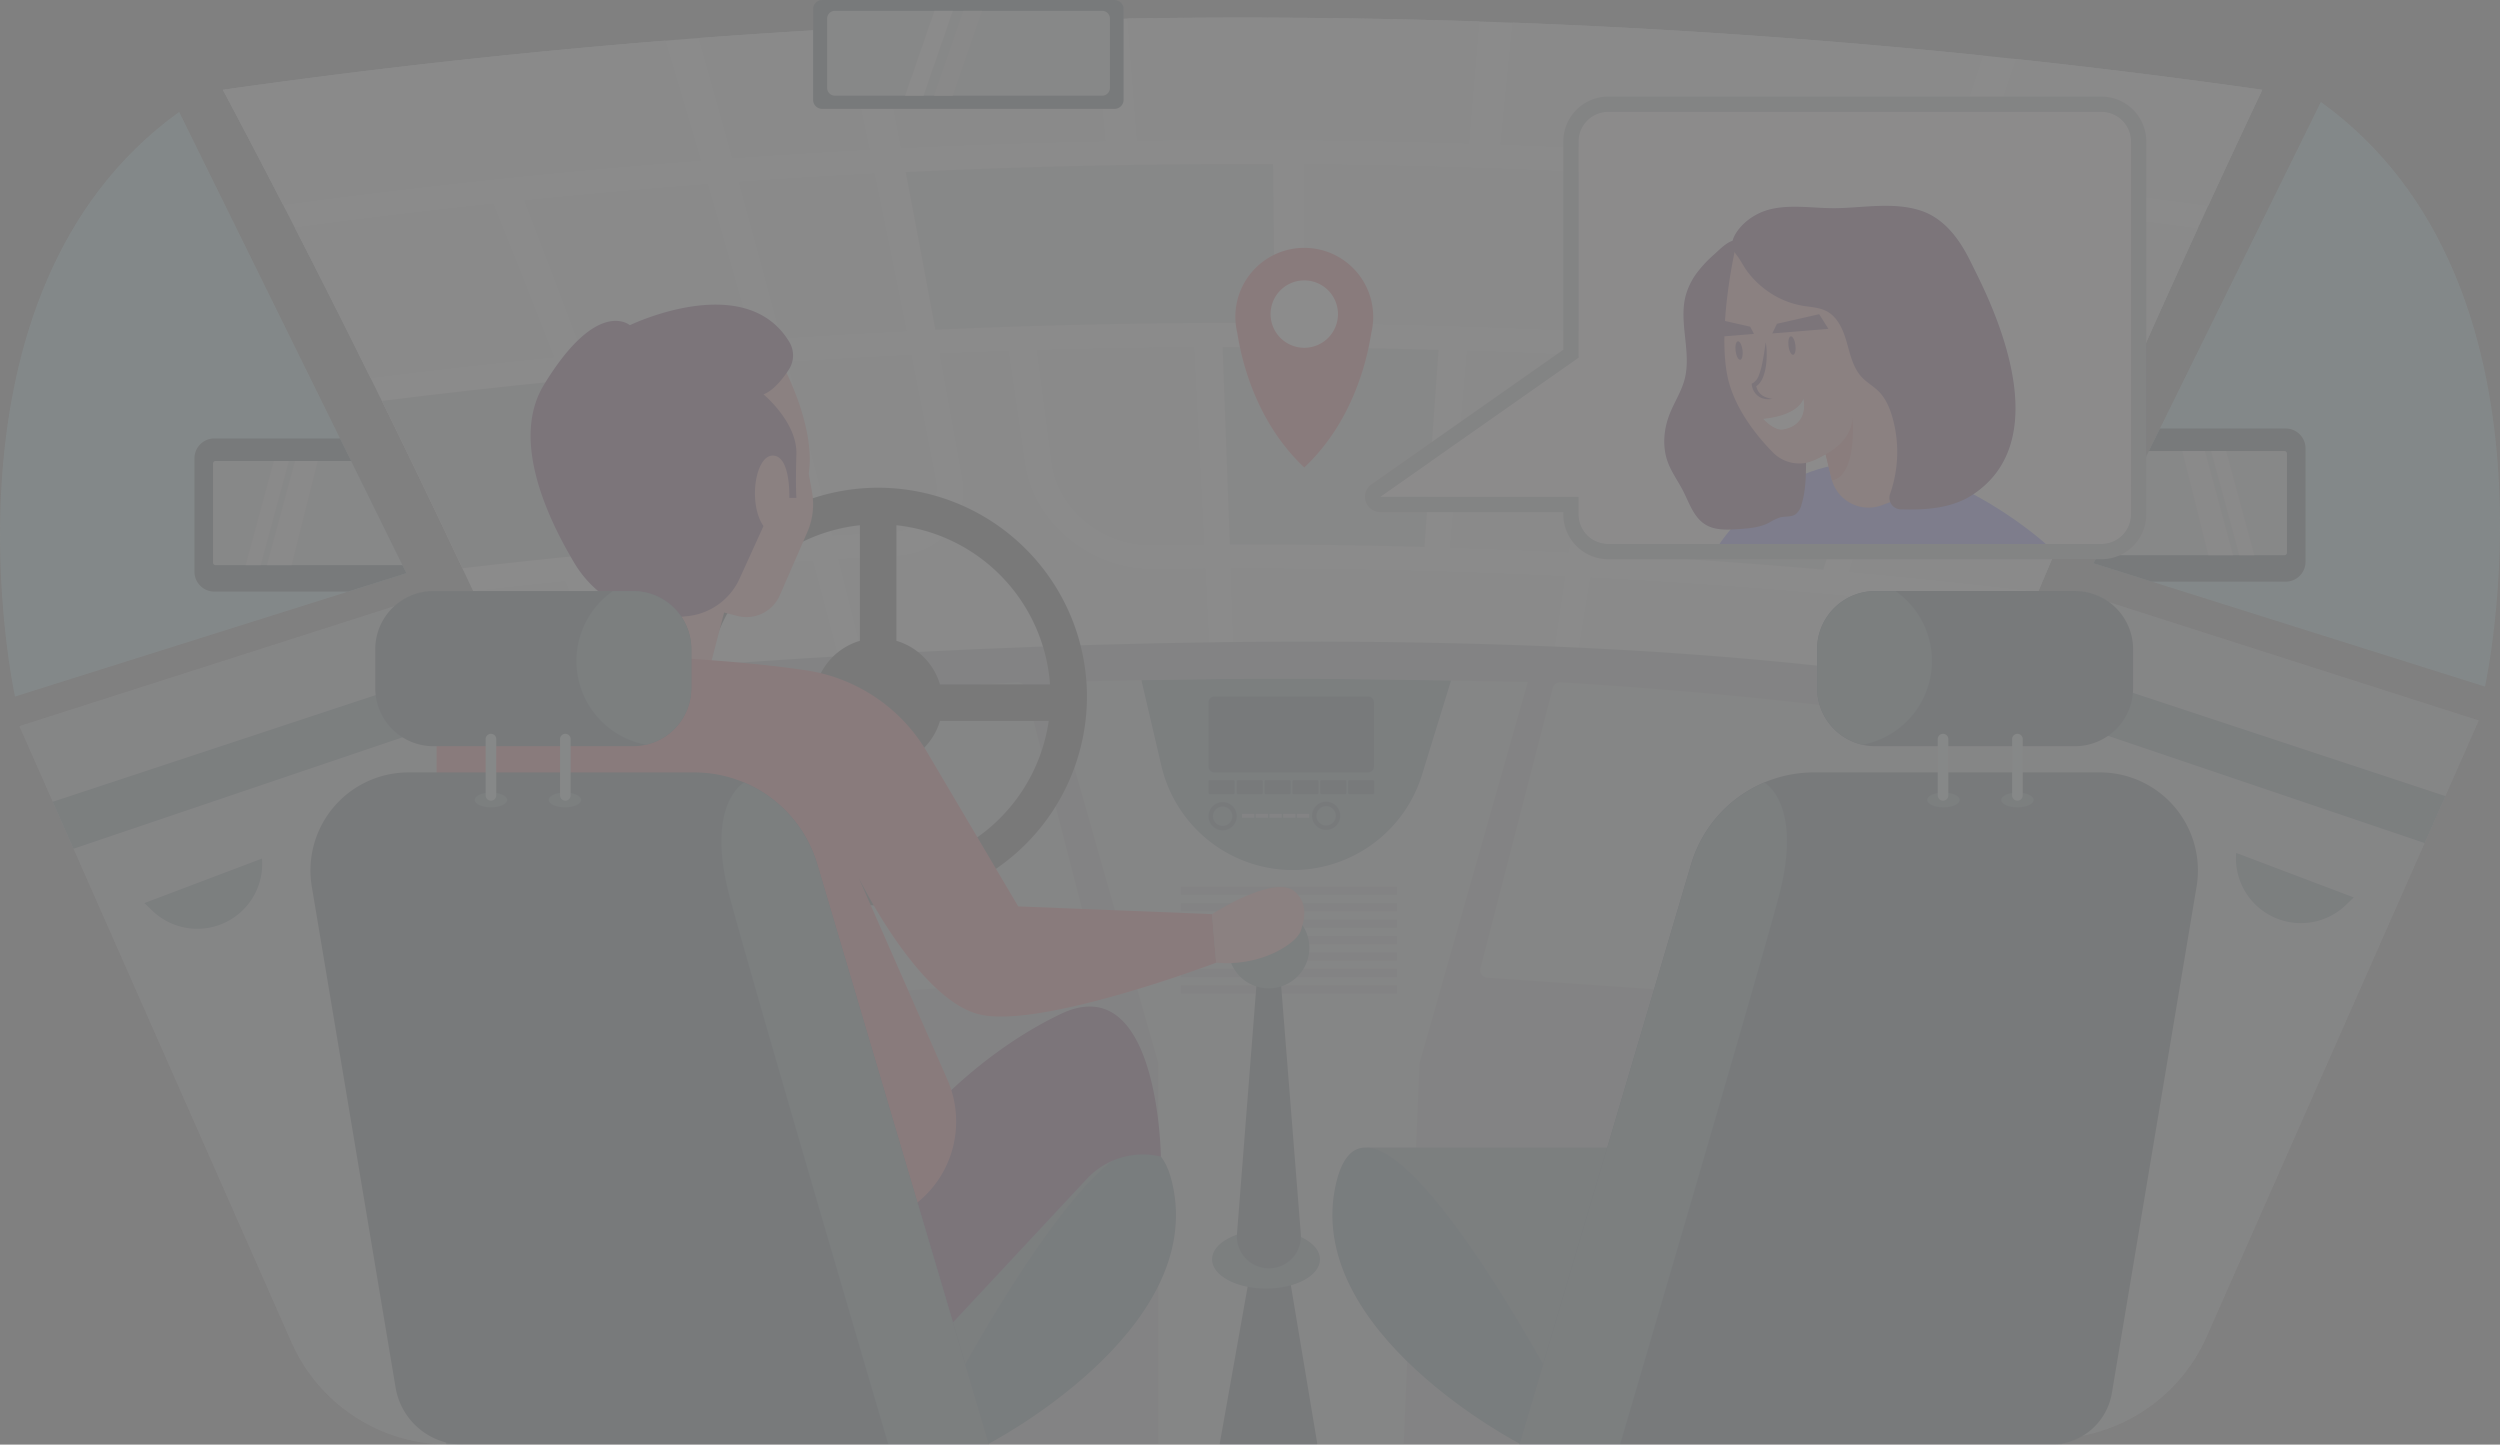 <svg xmlns="http://www.w3.org/2000/svg" xmlns:xlink="http://www.w3.org/1999/xlink" width="1116.882" height="645.387" viewBox="0 0 1116.882 645.387">
  <rect x="0" y="0" width="1116.882" height="645.387" fill="#808080" stroke="none"/>
  <defs>
    <clipPath id="clip-path">
      <path id="path110" d="M1637.04-1374.157c-22.649-.339-103.218,1.383-103.218,1.383l48.37,170.354v170.355h109.63l7.071-170.355,48.37-170.354s-86.845-1.722-110.223-1.383" transform="translate(-1533.823 1374.202)"/>
    </clipPath>
    <clipPath id="clip-path-2">
      <path id="path176" d="M284.386-2091.968l101.549,206.106-174.89,55.1s-39.492-179.933,73.341-261.2" transform="translate(-204.349 2091.968)"/>
    </clipPath>
    <clipPath id="clip-path-3">
      <path id="path194" d="M228.8-1420.284l121.553,275.266a76.748,76.748,0,0,0,70.2,45.74H479.81l-70.4-378.784L228.8-1420.284" transform="translate(-228.805 1478.063)"/>
    </clipPath>
    <clipPath id="clip-path-4">
      <path id="path210" d="M2956.532-2104.555l-101.552,206.106,174.89,55.1s39.492-179.933-73.338-261.2" transform="translate(-2854.979 2104.555)"/>
    </clipPath>
    <clipPath id="clip-path-5">
      <path id="path238" d="M2882.477-1427.431,2760.925-1152.17a76.749,76.749,0,0,1-70.2,45.744h-59.247l70.392-378.784,180.611,57.779" transform="translate(-2631.473 1485.21)"/>
    </clipPath>
    <clipPath id="clip-path-6">
      <path id="path274" d="M2127.9-955.363l76.763-259.288a57.282,57.282,0,0,1,32.7-36.532,57.258,57.258,0,0,1,22.23-4.493h127.692a43.8,43.8,0,0,1,33.4,15.465,43.8,43.8,0,0,1,9.8,35.563L2392.652-978.4a27.585,27.585,0,0,1-27.208,23.035H2127.9" transform="translate(-2127.901 1255.677)"/>
    </clipPath>
    <clipPath id="clip-path-7">
      <path id="path298" d="M2620.141-1415.965h-89.2a26,26,0,0,1-26-26v-17.328a26,26,0,0,1,26-26h89.2a26,26,0,0,1,25.994,26v17.328a26,26,0,0,1-25.994,26" transform="translate(-2504.94 1485.29)"/>
    </clipPath>
    <clipPath id="clip-path-8">
      <path id="path332" d="M900.6-955.363l-76.761-259.288a57.284,57.284,0,0,0-32.7-36.532,57.277,57.277,0,0,0-22.231-4.493H641.215a43.8,43.8,0,0,0-33.4,15.465,43.8,43.8,0,0,0-9.8,35.563l37.427,223.782a30.542,30.542,0,0,0,30.126,25.5H900.6" transform="translate(-597.412 1255.677)"/>
    </clipPath>
    <clipPath id="clip-path-9">
      <path id="path348" d="M705.462-1415.965h89.2a26,26,0,0,0,26-26v-17.328a26,26,0,0,0-26-26h-89.2a26,26,0,0,0-26,26v17.328a26,26,0,0,0,26,26" transform="translate(-679.465 1485.29)"/>
    </clipPath>
  </defs>
  <g id="g10" transform="translate(-1866.533 3785.032)" opacity="0.1" style="isolation: isolate">
    <g id="g12">
      <g id="g18" transform="translate(1966.09 -3777.165)">
        <path id="path20" d="M1273.712-1897.379a2938.268,2938.268,0,0,0-649.527-1.534Q560.1-2040.389,486.5-2179.067a3233.3,3233.3,0,0,1,911.13,0Q1331.6-2039.4,1273.709-1897.379" transform="translate(-486.496 2211.322)" fill="#f1f2f2"/>
      </g>
      <g id="g22" transform="translate(1966.09 -3777.165)">
        <path id="path24" d="M486.5-2179.067q13.609,25.629,26.9,51.37,93.064-12.665,186.608-19.809-7.833-26.775-15.863-53.516,7.489-.6,14.98-1.162,7.6,26.8,15.024,53.635,30.6-2.2,61.226-3.813-5.622-27.033-11.387-54.054,7.5-.408,15-.79,5.34,27.053,10.545,54.133,45.6-2.192,91.234-3.069-2.519-27.252-5.114-54.5,7.5-.149,15.008-.272,2.167,27.263,4.277,54.532,74.121-1.106,148.242,1.255,2.252-27.233,4.557-54.472,7.493.249,15,.525-2.72,27.212-5.394,54.432,99.266,3.6,198.271,13.406,8.49-26.585,17.179-53.13,7.473.768,14.947,1.574-9.107,26.476-18.009,52.991,51.955,5.38,103.763,12.482-2.372,5.151-4.73,10.3-51.207-6.955-102.567-12.243-27.582,82.562-53.15,165.547,42.279,3.838,84.471,8.875l-4.365,10.407q-23.117-2.735-46.268-5.11-8.45,23.75-16.694,47.543-5.331-.526-10.662-1.031,7.932-23.845,16.029-47.652-68.953-6.808-138.1-10.408-3.956,24.314-7.832,48.637-5.341-.269-10.688-.518,3.547-24.348,7.161-48.689-74.613-3.6-149.313-3.469.868,24.485,1.712,48.972-5.342.006-10.689.032-1.178-24.482-2.389-48.962-11.6.065-23.194.219c-27.791.353-53.479-20.464-57.384-46.954q-3.641-25.265-7.382-50.521-15.327.52-30.647,1.193,5.117,27.866,10.1,55.746c3.213,18.214-9.988,33.629-29.353,34.627q-13.012.672-26.023,1.457,7.3,28.916,14.377,57.864-5.341.3-10.679.624-7.478-28.9-15.184-57.772-18.576,1.194-37.139,2.617-31.019,2.38-62,5.4,11.235,28.343,22.146,56.767-5.33.49-10.658,1-11.306-28.354-22.949-56.626-20.55,2.086-41.079,4.456,13.1,27.984,25.825,56.073a2938.232,2938.232,0,0,1,649.527,1.534q57.873-141.956,123.917-281.688a3233.321,3233.321,0,0,0-911.13,0" transform="translate(-486.496 2211.321)" fill="#e6e7e8"/>
      </g>
      <path id="path26" d="M1221.5-1703.535q13.182-.8,26.369-1.5c13.221-.687,22.1-11.117,19.752-23.364q-5.378-27.847-10.906-55.681-27.637,1.327-55.254,3.152,10.212,38.659,20.039,77.389" transform="translate(1016.91 -1842.333)" fill="#e6e7e8"/>
      <g id="g28" transform="translate(2514.424 -3628.333)">
        <path id="path30" d="M2093.351-1699.484q6.547-43.8,13.351-87.574-29.324-1.512-58.663-2.47-3.857,43.968-7.563,87.941,26.445.818,52.875,2.1" transform="translate(-2040.476 1789.528)" fill="#e6e7e8"/>
      </g>
      <g id="g32" transform="translate(2449.017 -3711.611)">
        <path id="path34" d="M1999.6-2021q-72.071-3.912-144.24-4.544-.118,35.458-.245,70.922,66.681.588,133.313,4.049,5.5-35.223,11.172-70.427" transform="translate(-1855.113 2025.54)" fill="#e6e7e8"/>
      </g>
      <path id="path36" d="M1200.493-2013.768q-30.269,1.574-60.514,3.726,9.589,34.87,18.863,69.786,27.959-1.863,55.939-3.223-7.022-35.159-14.289-70.289" transform="translate(1056.697 -1693.689)" fill="#e6e7e8"/>
      <path id="path38" d="M666.28-1975.6q-44.369,4.714-88.63,10.684,17.176,33.458,33.8,67.1,40.936-5.194,81.969-9.287-13.349-34.3-27.144-68.5" transform="translate(1420.604 -1718.392)" fill="#e6e7e8"/>
      <path id="path40" d="M815.052-1763.689q-23.136,1.934-46.246,4.22-40.528,4.009-80.967,9.085,18.314,37.262,35.956,74.721,57.937-6.761,116.05-11.268-12.159-38.426-24.792-76.758" transform="translate(1349.297 -1855.526)" fill="#bcbec0"/>
      <path id="path42" d="M950.225-2000.3q-40.968,3.105-81.868,7.264,13.26,34.3,26.093,68.689,23.4-2.237,46.833-4.121,14.427-1.158,28.861-2.183-9.793-34.848-19.919-69.649" transform="translate(1232.476 -1702.404)" fill="#e6e7e8"/>
      <path id="path44" d="M1108.172-1693.627q13-.953,26-1.8-10.378-38.659-21.163-77.247-14.258.995-28.508,2.131,12.061,38.419,23.671,76.918" transform="translate(1092.6 -1849.711)" fill="#e6e7e8"/>
      <g id="g46" transform="translate(2604.135 -3700.946)">
        <path id="path48" d="M2420.75-1985.641q-61.733-6.045-123.621-9.673-1.206,6.854-2.411,13.715,60.949,3.539,121.767,9.443,2.127-6.743,4.265-13.485" transform="translate(-2294.719 1995.315)" fill="#d1d3d4"/>
      </g>
      <g id="g50" transform="translate(2583.265 -3578.514)">
        <path id="path52" d="M2235.574-1634.615q52.926,2.828,105.763,7.52,2-6.765,4.03-13.529-53.695-4.813-107.51-7.718l-2.282,13.728" transform="translate(-2235.574 1648.342)" fill="#d1d3d4"/>
      </g>
      <g id="g54" transform="translate(2587.356 -3603.016)">
        <path id="path56" d="M2247.167-1704.054q54.487,2.968,108.885,7.886,2.034-6.761,4.079-13.522-55.27-5.052-110.658-8.092-1.15,6.869-2.306,13.727" transform="translate(-2247.167 1717.781)" fill="#e6e7e8"/>
      </g>
      <g id="g58" transform="translate(2578.802 -3554.015)">
        <path id="path60" d="M2222.924-1562.6q51.215,2.688,102.348,7.13,2.354-8.039,4.73-16.077-52.141-4.586-104.393-7.361-1.345,8.154-2.685,16.309" transform="translate(-2222.924 1578.913)" fill="#d1d3d4"/>
      </g>
      <g id="g62" transform="translate(2591.483 -3627.502)">
        <path id="path64" d="M2258.862-1773.455q56.08,3.1,112.053,8.258,2.059-6.757,4.124-13.514-56.853-5.286-113.841-8.466-1.176,6.857-2.336,13.721" transform="translate(-2258.862 1787.176)" fill="#d1d3d4"/>
      </g>
      <path id="path66" d="M1755.549-1706q43.465-.085,86.925,1.1,3.091-44,6.29-87.993-48.221-1.369-96.462-1.228,1.666,44.065,3.246,88.125" transform="translate(660.437 -1835.82)" fill="#d1d3d4"/>
      <path id="path68" d="M1568.452-1705.584q11.757-.162,23.5-.23-2.195-44.051-4.507-88.1-35.074.24-70.134,1.289,3.366,25.279,6.648,50.562c2.724,20.551,22.649,36.763,44.488,36.481" transform="translate(812.507 -1835.965)" fill="#e6e7e8"/>
      <path id="path70" d="M1364.36-1951.913q75.787-3.366,151.658-3.011-.4-35.462-.809-70.924-82.06-.353-164.078,3.547,6.725,35.18,13.23,70.388" transform="translate(920.053 -1685.852)" fill="#d1d3d4"/>
      <g id="g72" transform="translate(2595.658 -3651.991)">
        <path id="path74" d="M2270.693-1842.856q57.688,3.245,115.257,8.642,2.076-6.752,4.168-13.5-58.467-5.541-117.07-8.862-1.177,6.863-2.355,13.72" transform="translate(-2270.693 1856.575)" fill="#e6e7e8"/>
      </g>
      <g id="g76" transform="translate(2599.873 -3676.471)">
        <path id="path78" d="M2282.639-1912.23q59.311,3.383,118.5,9.031,2.1-6.747,4.214-13.49-60.088-5.791-120.33-9.265-1.187,6.859-2.38,13.723" transform="translate(-2282.639 1925.954)" fill="#e6e7e8"/>
      </g>
      <path id="path80" d="M1830.011-1889.388c0-.061.01-.1.01-.1h-.01a30.782,30.782,0,0,0-30.778-30.308,30.788,30.788,0,0,0-30.778,30.308h0s0,.037,0,.1c0,.127,0,.254,0,.381a30.709,30.709,0,0,0,.885,7.339c2.042,13.1,8.685,40.019,29.9,59.971,21.218-19.953,27.862-46.869,29.9-59.971a30.947,30.947,0,0,0,.884-7.339c0-.127,0-.254-.009-.381" transform="translate(649.988 -1754.503)" fill="#e5505b"/>
      <path id="path82" d="M1843.133-1863.553a15.051,15.051,0,0,1-15.055,15.055,15.054,15.054,0,0,1-15.055-15.055,15.057,15.057,0,0,1,15.055-15.055,15.054,15.054,0,0,1,15.055,15.055" transform="translate(621.143 -1781.157)" fill="#fff"/>
      <g id="g84" transform="translate(2229.789 -3785.032)">
        <path id="path86" d="M1368.481-2184.978H1237.866a4.048,4.048,0,0,1-4.046-4.047v-40.544a4.048,4.048,0,0,1,4.046-4.047h130.616a4.045,4.045,0,0,1,4.042,4.047v40.544a4.045,4.045,0,0,1-4.042,4.047" transform="translate(-1233.819 2233.616)" fill="#354a53"/>
      </g>
      <g id="g88" transform="translate(2236.069 -3780.186)">
        <path id="path90" d="M1374.476-2181.984h-119.4a3.459,3.459,0,0,1-3.461-3.46v-30.977a3.459,3.459,0,0,1,3.461-3.46h119.4a3.459,3.459,0,0,1,3.465,3.46v30.977a3.459,3.459,0,0,1-3.465,3.46" transform="translate(-1251.618 2219.881)" fill="#d1d3d4"/>
      </g>
      <g id="g92" transform="translate(2270.885 -3780.186)">
        <path id="path94" d="M1358.528-2181.984h-8.241l13.1-37.9h8.241l-13.1,37.9" transform="translate(-1350.286 2219.881)" fill="#f1f2f2"/>
      </g>
      <g id="g96" transform="translate(2283.86 -3780.186)">
        <path id="path98" d="M1395.294-2181.984h-8.237l13.1-37.9h8.242l-13.1,37.9" transform="translate(-1387.058 2219.881)" fill="#e1e3e3"/>
      </g>
      <g id="g100" transform="translate(2073.382 -3498.38)">
        <path id="path102" d="M1499.995-1062.507H790.561v-338.528s441.816-50.184,716.089,7.622l-6.655,330.906" transform="translate(-790.561 1421.242)" fill="#a3a7ab"/>
      </g>
      <path id="path104" d="M1637.04-1374.157c-22.649-.339-103.218,1.383-103.218,1.383l48.37,170.354v170.355h109.63l7.071-170.355,48.37-170.354s-86.845-1.722-110.223-1.383" transform="translate(801.824 -2107.58)" fill="#bcbec0"/>
      <g id="g106" transform="translate(2335.648 -3481.781)">
        <g id="g108" transform="translate(0 0)" clip-path="url(#clip-path)">
          <path id="path114" d="M1645.276-1400.854l10.4,44.559a60.354,60.354,0,0,0,58.772,46.634h0a60.361,60.361,0,0,0,57.685-42.6l16.692-54.227-143.551,5.636" transform="translate(-1605.949 1395.097)" fill="#57767c"/>
        </g>
      </g>
      <path id="path116" d="M1805.8-1317.828h-68.689a2.6,2.6,0,0,1-2.6-2.6v-28.694a2.6,2.6,0,0,1,2.6-2.6H1805.8a2.6,2.6,0,0,1,2.6,2.6v28.694a2.6,2.6,0,0,1-2.6,2.6" transform="translate(671.948 -2122.131)" fill="#354a53"/>
      <path id="path118" d="M1745.52-1239.6h-10.355a.648.648,0,0,1-.649-.649v-4.992a.651.651,0,0,1,.649-.649h10.355a.651.651,0,0,1,.649.649v4.992a.648.648,0,0,1-.649.649" transform="translate(671.948 -2190.616)" fill="#354a53"/>
      <path id="path120" d="M1781.173-1239.6h-10.355a.648.648,0,0,1-.649-.649v-4.992a.651.651,0,0,1,.649-.649h10.355a.651.651,0,0,1,.649.649v4.992a.648.648,0,0,1-.649.649" transform="translate(648.875 -2190.616)" fill="#354a53"/>
      <path id="path122" d="M1816.427-1239.6h-10.355a.647.647,0,0,1-.649-.649v-4.992a.651.651,0,0,1,.649-.649h10.355a.651.651,0,0,1,.649.649v4.992a.648.648,0,0,1-.649.649" transform="translate(626.061 -2190.616)" fill="#354a53"/>
      <path id="path124" d="M1851.68-1239.6h-10.355a.648.648,0,0,1-.649-.649v-4.992a.648.648,0,0,1,.649-.649h10.355a.651.651,0,0,1,.649.649v4.992a.648.648,0,0,1-.649.649" transform="translate(603.247 -2190.616)" fill="#354a53"/>
      <path id="path126" d="M1886.933-1239.6h-10.355a.645.645,0,0,1-.649-.649v-4.992a.648.648,0,0,1,.649-.649h10.355a.651.651,0,0,1,.649.649v4.992a.648.648,0,0,1-.649.649" transform="translate(580.433 -2190.616)" fill="#354a53"/>
      <path id="path128" d="M1922.173-1239.6h-10.35a.649.649,0,0,1-.654-.649v-4.992a.652.652,0,0,1,.654-.649h10.35a.652.652,0,0,1,.654.649v4.992a.649.649,0,0,1-.654.649" transform="translate(557.628 -2190.616)" fill="#354a53"/>
      <path id="path130" d="M1747.1-1211.72a6.293,6.293,0,0,1-6.29,6.29,6.29,6.29,0,0,1-6.29-6.29,6.29,6.29,0,0,1,6.29-6.29,6.293,6.293,0,0,1,6.29,6.29" transform="translate(671.948 -2208.658)" fill="#354a53"/>
      <path id="path132" d="M1748.729-1208.131a4.331,4.331,0,0,1-4.333,4.333,4.331,4.331,0,0,1-4.333-4.333,4.331,4.331,0,0,1,4.333-4.333,4.331,4.331,0,0,1,4.333,4.333" transform="translate(668.358 -2212.248)" fill="#57767c"/>
      <path id="path134" d="M1878.109-1212.267a6.293,6.293,0,0,1-6.29,6.29,6.29,6.29,0,0,1-6.29-6.29,6.287,6.287,0,0,1,6.29-6.29,6.29,6.29,0,0,1,6.29,6.29" transform="translate(587.164 -2208.304)" fill="#354a53"/>
      <path id="path136" d="M1879.733-1208.677a4.334,4.334,0,0,1-4.333,4.333,4.335,4.335,0,0,1-4.338-4.333,4.335,4.335,0,0,1,4.338-4.333,4.334,4.334,0,0,1,4.333,4.333" transform="translate(583.583 -2211.894)" fill="#57767c"/>
      <path id="path138" d="M1782.121-1201.484h-5.086a.226.226,0,0,1-.226-.226v-1.355a.226.226,0,0,1,.226-.226h5.086a.226.226,0,0,1,.226.226v1.355a.226.226,0,0,1-.226.226" transform="translate(644.578 -2218.184)" fill="#a3a7ab"/>
      <path id="path140" d="M1799.489-1201.484h-5.081a.226.226,0,0,1-.226-.226v-1.355a.226.226,0,0,1,.226-.226h5.081a.227.227,0,0,1,.23.226v1.355a.227.227,0,0,1-.23.226" transform="translate(633.335 -2218.184)" fill="#a3a7ab"/>
      <path id="path142" d="M1816.863-1201.484h-5.081a.226.226,0,0,1-.226-.226v-1.355a.226.226,0,0,1,.226-.226h5.081a.223.223,0,0,1,.226.226v1.355a.223.223,0,0,1-.226.226" transform="translate(622.092 -2218.184)" fill="#a3a7ab"/>
      <path id="path144" d="M1834.236-1201.484h-5.081a.223.223,0,0,1-.226-.226v-1.355a.223.223,0,0,1,.226-.226h5.081a.223.223,0,0,1,.226.226v1.355a.223.223,0,0,1-.226.226" transform="translate(610.849 -2218.184)" fill="#a3a7ab"/>
      <path id="path146" d="M1851.609-1201.484h-5.081a.223.223,0,0,1-.226-.226v-1.355a.223.223,0,0,1,.226-.226h5.081a.223.223,0,0,1,.226.226v1.355a.223.223,0,0,1-.226.226" transform="translate(599.606 -2218.184)" fill="#a3a7ab"/>
      <path id="path148" d="M1796.024-1107.331h-96.509v-3.693h96.509v3.693" transform="translate(694.598 -2277.894)" fill="#a3a7ab"/>
      <path id="path150" d="M1796.024-1086.526h-96.509v-3.7h96.509v3.7" transform="translate(694.598 -2291.354)" fill="#a3a7ab"/>
      <path id="path152" d="M1796.024-1065.717h-96.509v-3.693h96.509v3.693" transform="translate(694.598 -2304.823)" fill="#a3a7ab"/>
      <path id="path154" d="M1796.024-1044.9h-96.509v-3.693h96.509v3.693" transform="translate(694.598 -2318.292)" fill="#a3a7ab"/>
      <path id="path156" d="M1796.024-1024.091h-96.509v-3.693h96.509v3.693" transform="translate(694.598 -2331.762)" fill="#a3a7ab"/>
      <path id="path158" d="M1796.024-1003.278h-96.509v-3.693h96.509v3.693" transform="translate(694.598 -2345.231)" fill="#a3a7ab"/>
      <path id="path160" d="M1796.024-982.464h-96.509v-3.693h96.509v3.693" transform="translate(694.598 -2358.7)" fill="#a3a7ab"/>
      <g id="g162" transform="translate(2527.821 -3480.202)">
        <path id="path164" d="M2078.555-1242.015l32.292-125.143a3.416,3.416,0,0,1,3.505-2.561c20.6,1.2,149.7,9.288,218.362,27.785a3.421,3.421,0,0,1,2.521,3.585l-9.259,114.123a3.419,3.419,0,0,1-3.646,3.138l-240.7-16.659a3.419,3.419,0,0,1-3.08-4.268" transform="translate(-2078.445 1369.725)" fill="#bcbec0"/>
      </g>
      <path id="path166" d="M1122.956-1242.021l-32.289-125.142a3.415,3.415,0,0,0-3.505-2.564c-20.607,1.2-149.7,9.292-218.362,27.786a3.426,3.426,0,0,0-2.525,3.585l9.258,114.123a3.424,3.424,0,0,0,3.646,3.138l240.7-16.66a3.417,3.417,0,0,0,3.072-4.267" transform="translate(1233.83 -2110.472)" fill="#bcbec0"/>
      <path id="path168" d="M1153.241-1446.293v-46.168a28.855,28.855,0,0,0,19.459-19.459h48.563a77.12,77.12,0,0,1-68.021,65.627Zm-85.128-76.528a77.075,77.075,0,0,1,68.8-76.532v51.639a28.82,28.82,0,0,0-20.642,27.626,28.811,28.811,0,0,0,20.642,27.626v46.168A77.074,77.074,0,0,1,1068.113-1522.821Zm153.728-5.429H1172.7a28.853,28.853,0,0,0-19.459-19.464v-51.639A77.089,77.089,0,0,1,1221.841-1528.25Zm-76.766-87.866a93.4,93.4,0,0,0-93.293,93.3,93.4,93.4,0,0,0,93.293,93.291,93.4,93.4,0,0,0,93.293-93.291,93.4,93.4,0,0,0-93.293-93.3" transform="translate(1113.774 -1951.027)" fill="#414042"/>
      <path id="path170" d="M284.386-2091.968l101.549,206.106-174.89,55.1s-39.492-179.933,73.341-261.2" transform="translate(1662.184 -1643.083)" fill="#a7d8df"/>
      <g id="g172" transform="translate(1866.532 -3735.051)">
        <g id="g174" transform="translate(0 0)" clip-path="url(#clip-path-2)">
          <path id="path180" d="M540.457-1610.085H459.435a8.879,8.879,0,0,1-8.88-8.878v-50.67a8.88,8.88,0,0,1,8.88-8.882h81.022a8.881,8.881,0,0,1,8.88,8.882v50.67a8.88,8.88,0,0,1-8.88,8.878" transform="translate(-363.679 1824.406)" fill="#354a53"/>
          <path id="path182" d="M561.322-1603.444H475.216a1.111,1.111,0,0,1-1.11-1.11v-44.3a1.111,1.111,0,0,1,1.11-1.11h86.106a1.111,1.111,0,0,1,1.11,1.11v44.3a1.111,1.111,0,0,1-1.11,1.11" transform="translate(-378.92 1805.932)" fill="#d1d3d4"/>
          <path id="path184" d="M522.118-1603.444h-6.75l12.58-46.525h6.75l-12.58,46.525" transform="translate(-405.623 1805.932)" fill="#e8e6e7"/>
          <path id="path186" d="M553.319-1603.444h-11.1l12.58-46.525h10.167l-11.649,46.525" transform="translate(-423 1805.932)" fill="#e8e6e7"/>
        </g>
      </g>
      <path id="path188" d="M228.8-1420.284l121.553,275.266a76.749,76.749,0,0,0,70.2,45.74H479.81l-70.4-378.784L228.8-1420.284" transform="translate(1646.358 -2040.367)" fill="#bcbec0"/>
      <g id="g190" transform="translate(1875.162 -3518.43)">
        <g id="g192" transform="translate(0 0)" clip-path="url(#clip-path-3)">
          <path id="path198" d="M249.766-1337.655l208.323-68.835,9.213,19.327-210.08,71.145-7.456-21.637" transform="translate(-242.37 1431.745)" fill="#57767c"/>
          <path id="path200" d="M387.206-1126.688l52.522-19.882.026.386a29,29,0,0,1-18.506,29.038,28.994,28.994,0,0,1-30.494-6.135l-3.548-3.406" transform="translate(-331.313 1263.54)" fill="#57767c"/>
        </g>
      </g>
      <g id="g202" transform="translate(2801.83 -3739.493)">
        <path id="path204" d="M2956.537-2104.557l-101.551,206.108,174.888,55.094s39.494-179.931-73.337-261.2" transform="translate(-2854.986 2104.557)" fill="#a7d8df"/>
      </g>
      <g id="g206" transform="translate(2801.827 -3739.492)">
        <g id="g208" transform="translate(0)" clip-path="url(#clip-path-4)">
          <g id="g214" transform="translate(-4.064 145.889)">
            <path id="path216" d="M2852.339-1622.672h81.022a8.879,8.879,0,0,0,8.878-8.88v-50.67a8.88,8.88,0,0,0-8.878-8.881h-81.022a8.876,8.876,0,0,0-8.878,8.881v50.67a8.875,8.875,0,0,0,8.878,8.88" transform="translate(-2843.461 1691.104)" fill="#354a53"/>
          </g>
          <g id="g218" transform="translate(-1.929 155.965)">
            <path id="path220" d="M2850.627-1616.023h86.108a1.11,1.11,0,0,0,1.107-1.111v-44.3a1.11,1.11,0,0,0-1.107-1.111h-86.108a1.111,1.111,0,0,0-1.114,1.111v44.3a1.111,1.111,0,0,0,1.114,1.111" transform="translate(-2849.513 1662.548)" fill="#d1d3d4"/>
          </g>
          <g id="g222" transform="translate(52.512 155.962)">
            <path id="path224" d="M3023.132-1616.032h-6.754l-12.58-46.526h6.754l12.58,46.526" transform="translate(-3003.798 1662.557)" fill="#e8e6e7"/>
          </g>
          <g id="g226" transform="translate(39.62 155.964)">
            <path id="path228" d="M2990.009-1616.027h-11.1l-11.649-46.526h10.166l12.581,46.526" transform="translate(-2967.261 1662.553)" fill="#e8e6e7"/>
          </g>
        </g>
      </g>
      <g id="g230" transform="translate(2722.962 -3520.951)">
        <path id="path232" d="M2882.477-1427.429l-121.551,275.261a76.754,76.754,0,0,1-70.208,45.744h-59.245l70.389-378.784,180.614,57.779" transform="translate(-2631.474 1485.208)" fill="#bcbec0"/>
      </g>
      <g id="g234" transform="translate(2722.961 -3520.951)">
        <g id="g236" transform="translate(0 0)" clip-path="url(#clip-path-5)">
          <g id="g242" transform="translate(26.073 25.252)">
            <path id="path244" d="M2922.9-1344.813l-208.326-68.833-9.212,19.327,210.08,71.148,7.457-21.641" transform="translate(-2705.365 1413.646)" fill="#57767c"/>
          </g>
          <g id="g246" transform="translate(142.496 116.969)">
            <path id="path248" d="M3087.924-1133.837l-52.522-19.882-.028.386a28.99,28.99,0,0,0,18.509,29.033,29,29,0,0,0,30.49-6.13l3.55-3.406" transform="translate(-3035.307 1153.719)" fill="#57767c"/>
          </g>
        </g>
      </g>
      <path id="path250" d="M1761.854-620.21l-13.432,75.549h43.735l-12.74-76.377-17.563.828" transform="translate(662.948 -2594.984)" fill="#354a53"/>
      <path id="path252" d="M1787.152-663.164c0,7.222-10.793,13.075-24.1,13.075s-24.107-5.853-24.107-13.075,10.793-13.075,24.107-13.075,24.1,5.853,24.1,13.075" transform="translate(669.083 -2559.262)" fill="#57767c"/>
      <path id="path254" d="M1784.668-871.671h0a14.3,14.3,0,0,1-14.26-15.417l9.2-117.563h10l9.315,117.548a14.3,14.3,0,0,1-14.255,15.432" transform="translate(648.749 -2346.732)" fill="#354a53"/>
      <path id="path256" d="M1795.611-1066.857a18.127,18.127,0,0,1-18.127,18.127,18.127,18.127,0,0,1-18.127-18.127,18.127,18.127,0,0,1,18.127-18.127,18.127,18.127,0,0,1,18.127,18.127" transform="translate(655.872 -2294.745)" fill="#57767c"/>
      <g id="g258" transform="translate(2476.747 -3272.381)">
        <path id="path260" d="M1934.436-780.759h309.837s4.842,132.735,0,132.735H2003.163s-77.8-107.937-68.727-132.735" transform="translate(-1933.699 780.759)" fill="#57767c"/>
      </g>
      <g id="g262" transform="translate(2461.785 -3272.377)">
        <path id="path264" d="M1975.719-648.017s-98.361-50.515-82.741-116.908,101.547,97.638,101.547,97.638l-18.806,19.271" transform="translate(-1891.297 780.749)" fill="#3d626f"/>
      </g>
      <g id="g266" transform="translate(2545.276 -3439.96)">
        <path id="path268" d="M2127.913-955.364l76.759-259.29a57.288,57.288,0,0,1,32.7-36.532,57.258,57.258,0,0,1,22.231-4.493H2387.3a43.821,43.821,0,0,1,33.4,15.464,43.824,43.824,0,0,1,9.8,35.563L2392.659-978.4a27.582,27.582,0,0,1-27.205,23.035H2127.913" transform="translate(-2127.913 1255.679)" fill="#354a53"/>
      </g>
      <g id="g270" transform="translate(2545.272 -3439.959)">
        <g id="g272" transform="translate(0)" clip-path="url(#clip-path-6)">
          <g id="g278" transform="translate(-16.438 2.175)">
            <path id="path280" d="M2207.223-1247.2s17.558,9.419,6.463,51.014-72.917,251.639-72.917,251.639h-59.453l89.564-286.13s9.264-26.709,36.343-16.523" transform="translate(-2081.315 1249.512)" fill="#57767c"/>
          </g>
        </g>
      </g>
      <g id="g282" transform="translate(2727.521 -3430.972)">
        <path id="path284" d="M2658.9-1226.889c0,1.83-3.25,3.317-7.255,3.317s-7.255-1.487-7.255-3.317,3.25-3.316,7.255-3.316,7.255,1.482,7.255,3.316" transform="translate(-2644.393 1230.205)" fill="#57767c"/>
      </g>
      <g id="g286" transform="translate(2760.572 -3430.972)">
        <path id="path288" d="M2752.573-1226.891c0,1.83-3.249,3.317-7.256,3.317s-7.255-1.487-7.255-3.317,3.249-3.317,7.255-3.317,7.256,1.482,7.256,3.317" transform="translate(-2738.062 1230.208)" fill="#57767c"/>
      </g>
      <g id="g290" transform="translate(2678.311 -3520.98)">
        <path id="path292" d="M2620.139-1415.965h-89.207a26,26,0,0,1-26-26v-17.331a26,26,0,0,1,26-26h89.207a26,26,0,0,1,25.992,26v17.331a26,26,0,0,1-25.992,26" transform="translate(-2504.934 1485.289)" fill="#354a53"/>
      </g>
      <g id="g294" transform="translate(2678.313 -3520.98)">
        <g id="g296" transform="translate(0 0)" clip-path="url(#clip-path-7)">
          <g id="g302" transform="translate(-24.863 -6.865)">
            <path id="path304" d="M2510.666-1466.65a38.1,38.1,0,0,1-38.1,38.094,38.091,38.091,0,0,1-38.091-38.094,38.092,38.092,0,0,1,38.091-38.1,38.1,38.1,0,0,1,38.1,38.1" transform="translate(-2434.477 1504.745)" fill="#57767c"/>
          </g>
        </g>
      </g>
      <g id="g306" transform="translate(2732.215 -3457.197)">
        <path id="path308" d="M2660.067-1274.64h0a2.375,2.375,0,0,1-2.371-2.376v-25.142a2.371,2.371,0,0,1,2.371-2.371,2.372,2.372,0,0,1,2.377,2.371v25.142a2.376,2.376,0,0,1-2.377,2.376" transform="translate(-2657.696 1304.529)" fill="#c3d3d2"/>
      </g>
      <g id="g310" transform="translate(2765.457 -3457.196)">
        <path id="path312" d="M2754.277-1274.636h0a2.372,2.372,0,0,1-2.371-2.376v-25.143a2.368,2.368,0,0,1,2.371-2.371,2.372,2.372,0,0,1,2.371,2.371v25.143a2.376,2.376,0,0,1-2.371,2.376" transform="translate(-2751.906 1304.526)" fill="#c3d3d2"/>
      </g>
      <path id="path314" d="M1060.417-1787.544s13.493,26.088,10.345,45.876l1.488,8.29a30.993,30.993,0,0,1-2.1,17.869l-12.314,28.219a16.211,16.211,0,0,1-18.877,9.221l-5.979-1.529-8.1,31.037H984.907l9.394-147.08s54.872-14.839,66.117,8.1" transform="translate(1157.052 -1831.793)" fill="#f38b8a"/>
      <path id="path316" d="M991.536-1818.95c-2.715,4.173-6.823,9.358-11.359,11.122,0,0,15.153,12.477,14.708,26.742s.009,19.492.009,19.492h-3.169s.727-18.664-7.271-18.9-11.221,21.567-4.278,31.5l-10.7,23.519a28.818,28.818,0,0,1-23.393,16.735l-2.823.278a49.708,49.708,0,0,1-47.578-24.055c-13.768-23.086-27.812-56.217-13.6-79.543,23.946-39.308,38.4-26.657,38.4-26.657s51.583-25.01,71.218,7.447a11.588,11.588,0,0,1-.167,12.322" transform="translate(1227.435 -1801.018)" fill="#58134c"/>
      <path id="path318" d="M1076.588-780.758H766.755s-4.841,132.735,0,132.735h241.111s77.8-107.936,68.722-132.735" transform="translate(1299.619 -2491.623)" fill="#57767c"/>
      <path id="path320" d="M1419.513-648.017s98.362-50.515,82.738-116.908S1400.7-667.288,1400.7-667.288l18.81,19.271" transform="translate(887.972 -2491.628)" fill="#3d626f"/>
      <path id="path322" d="M1460.792-892.214s-.88-84.756-44.85-63.636S1344.49-897.2,1344.49-897.2l23.416,79.092,59.859-64.173a34.183,34.183,0,0,1,31.757-10.19l1.27.259" transform="translate(924.35 -2376.126)" fill="#58134c"/>
      <path id="path324" d="M1103.6-1289.96l1.844,21.679s-78.259,29.7-105.739,23.129-54.233-61.571-54.233-61.571l39.86,90.651a46.611,46.611,0,0,1,1.237,34.411h0a46.184,46.184,0,0,1-52.417,29.814l-176.976-34.8v-204.845s13.821-16.086,52.083-14.947c0,0,65.853.6,112.738,7.518a75.8,75.8,0,0,1,54.2,36.457l40.786,69.056,86.619,3.444" transform="translate(1304.426 -2086.682)" fill="#e5505b"/>
      <path id="path326" d="M900.6-955.363l-76.761-259.288a57.284,57.284,0,0,0-32.7-36.532,57.277,57.277,0,0,0-22.231-4.493H641.215a43.8,43.8,0,0,0-33.4,15.465,43.8,43.8,0,0,0-9.8,35.563l37.427,223.782a30.542,30.542,0,0,0,30.126,25.5H900.6" transform="translate(1407.816 -2184.282)" fill="#354a53"/>
      <g id="g328" transform="translate(2005.228 -3439.959)">
        <g id="g330" transform="translate(0)" clip-path="url(#clip-path-8)">
          <path id="path336" d="M1127.836-1247.192s-17.562,9.419-6.465,51.014,72.92,251.638,72.92,251.638h59.445l-89.564-286.129s-9.262-26.709-36.335-16.523" transform="translate(-934.109 1251.685)" fill="#57767c"/>
        </g>
      </g>
      <path id="path338" d="M899.032-1226.893c0,1.83,3.248,3.317,7.255,3.317s7.256-1.487,7.256-3.317-3.249-3.317-7.256-3.317-7.255,1.482-7.255,3.317" transform="translate(1212.625 -2200.763)" fill="#57767c"/>
      <path id="path340" d="M805.362-1226.893c0,1.83,3.248,3.317,7.255,3.317s7.255-1.487,7.255-3.317-3.248-3.317-7.255-3.317-7.255,1.482-7.255,3.317" transform="translate(1273.243 -2200.763)" fill="#57767c"/>
      <path id="path342" d="M705.462-1415.965h89.2a26,26,0,0,0,26-26v-17.328a26,26,0,0,0-26-26h-89.2a26,26,0,0,0-26,26v17.328a26,26,0,0,0,26,26" transform="translate(1354.716 -2035.69)" fill="#354a53"/>
      <g id="g344" transform="translate(2034.181 -3520.98)">
        <g id="g346" transform="translate(0 0)" clip-path="url(#clip-path-9)">
          <path id="path352" d="M934.167-1466.649a38.094,38.094,0,0,0,38.094,38.094,38.094,38.094,0,0,0,38.095-38.094,38.094,38.094,0,0,0-38.095-38.094,38.094,38.094,0,0,0-38.094,38.094" transform="translate(-844.294 1497.879)" fill="#57767c"/>
        </g>
      </g>
      <path id="path354" d="M915.781-1274.641h0a2.374,2.374,0,0,0,2.372-2.376v-25.142a2.37,2.37,0,0,0-2.372-2.371,2.37,2.37,0,0,0-2.372,2.371v25.142a2.374,2.374,0,0,0,2.372,2.376" transform="translate(1203.321 -2152.667)" fill="#c3d3d2"/>
      <path id="path356" d="M821.573-1274.641h0a2.374,2.374,0,0,0,2.372-2.376v-25.142a2.37,2.37,0,0,0-2.372-2.371,2.37,2.37,0,0,0-2.372,2.371v25.142a2.374,2.374,0,0,0,2.372,2.376" transform="translate(1264.287 -2152.667)" fill="#c3d3d2"/>
      <path id="path358" d="M1738.942-1098.415s28.36-18.334,37.21-9.852c5.377,5.152,4.309,11.334,2.573,16.932-1.336,4.314-7.777,8.191-11.847,10.148a49.829,49.829,0,0,1-26.125,4.4l-1.811-21.628" transform="translate(669.083 -2278.228)" fill="#f38b8a"/>
      <g id="g360" transform="translate(2483.162 -3735.049)">
        <path id="path362" d="M2274.045-2091.962H2053.722a13.247,13.247,0,0,0-13.245,13.245v96.559l-88.6,62.178h88.6v7.819a13.246,13.246,0,0,0,13.245,13.245h220.323a13.246,13.246,0,0,0,13.245-13.245v-166.556a13.247,13.247,0,0,0-13.245-13.245" transform="translate(-1951.879 2091.962)" fill="#fff9f9"/>
      </g>
      <g id="g364" transform="translate(2476.358 -3741.86)">
        <path id="path366" d="M2261.571-2111.267H2041.25a20.072,20.072,0,0,0-20.05,20.05v93.023l-85.7,60.147a6.8,6.8,0,0,0-2.587,7.62,6.813,6.813,0,0,0,6.5,4.754H2021.2v1.015a20.072,20.072,0,0,0,20.05,20.049h220.321a20.072,20.072,0,0,0,20.05-20.049v-166.56A20.072,20.072,0,0,0,2261.571-2111.267Zm0,6.806a13.248,13.248,0,0,1,13.244,13.244v166.56a13.247,13.247,0,0,1-13.244,13.245H2041.25a13.243,13.243,0,0,1-13.244-13.245v-7.819h-88.6l88.6-62.179v-96.561a13.244,13.244,0,0,1,13.244-13.244h220.321" transform="translate(-1932.596 2111.267)" fill="#a7a9ac"/>
      </g>
      <g id="g368" transform="translate(2634.717 -3578.339)">
        <path id="path370" d="M2381.388-1611.511s24-37.547,65.7-36.305,80.091,36.305,80.091,36.305h-145.8" transform="translate(-2381.388 1647.847)" fill="#7169fd"/>
      </g>
      <g id="g372" transform="translate(2610.042 -3677.684)">
        <path id="path374" d="M2321.061-1904.773c-3.271,12.209,2.722,25.477-.554,37.681-1.451,5.39-4.608,10.149-6.645,15.344-2.663,6.775-3.336,14.5-.87,21.337,1.657,4.575,4.608,8.552,6.83,12.883,2.814,5.488,4.809,11.986,10.079,15.186,4.233,2.575,9.53,2.331,14.469,2,4.738-.31,9.628-.663,13.844-2.831a24.516,24.516,0,0,1,4.956-2.4c2.309-.592,4.971-.065,6.955-1.4a7.6,7.6,0,0,0,2.624-4.233c3.613-11.443.646-24.092,3.765-35.681.918-3.428,2.364-6.7,3.244-10.15a58.557,58.557,0,0,0,1.429-12.546q.448-12.241.011-24.488c-.2-5.863-.6-11.9-3.168-17.169-3.227-6.623-9.579-11.3-16.419-14.023a62.413,62.413,0,0,0-11.752-3.217c-2.722-.5-6.249-1.587-8.911-.293-2.7,1.309-5.124,3.847-7.335,5.83a54.674,54.674,0,0,0-7.3,7.748,30.775,30.775,0,0,0-5.254,10.427" transform="translate(-2311.46 1929.388)" fill="#58134c"/>
      </g>
      <g id="g376" transform="translate(2636.892 -3674.536)">
        <path id="path378" d="M2478.127-1812.825l-9.268-77.585-.189.2c.5-16.016-.166-30.258-.166-30.258h-75.931s-8.065,34.6-3.755,57.019c2.833,14.722,13.469,27.556,20.441,34.637a16.478,16.478,0,0,0,14.4,4.694c2.53-.406,5.707-1.855,9.147-3.847l2.6,10.756a17.044,17.044,0,0,0,22.547,11.944l20.172-7.56" transform="translate(-2387.551 1920.468)" fill="#f38b8a"/>
      </g>
      <g id="g380" transform="translate(2640.354 -3693.088)">
        <path id="path382" d="M2428.953-1928.385c3.629.6,7.452.726,10.7,2.456,5.008,2.673,7.4,8.462,8.952,13.917s2.794,11.311,6.659,15.466c2.28,2.45,5.3,4.1,7.663,6.484,3.006,3.03,4.76,7.089,5.964,11.185a56.515,56.515,0,0,1-.943,34.535,5.166,5.166,0,0,0,4.694,6.908c11.389.348,22.972-.433,32.317-6.622,32.371-21.439,16.427-67.931,3.169-95.451-1.536-3.187-3.115-6.363-4.7-9.526-4.748-9.49-11.6-18.659-22.095-21.962-11.9-3.75-24.78-1.258-36.968-1-9.611.206-19.355-1.681-28.772.236a26.744,26.744,0,0,0-12.394,6.127c-2.776,2.474-6.671,7.2-5.679,11.256.448,1.851,2.02,3.345,3.012,4.911,1.288,2.038,2.4,4.131,3.871,6.055a40.215,40.215,0,0,0,10.1,9.339,38.263,38.263,0,0,0,14.456,5.685" transform="translate(-2397.361 1973.046)" fill="#58134c"/>
      </g>
      <g id="g384" transform="translate(2634.407 -3641.678)">
        <path id="path386" d="M2394.53-1824.746l-11.533-2.6-2.488,7.1,15.707-1.307-1.685-3.187" transform="translate(-2380.508 1827.35)" fill="#58134c"/>
      </g>
      <g id="g388" transform="translate(2658.326 -3644.664)">
        <path id="path390" d="M2448.294-1827.222l2.056-4.3,18.869-4.292,4.106,6.533-25.032,2.056" transform="translate(-2448.294 1835.811)" fill="#58134c"/>
      </g>
      <g id="g392" transform="translate(2641.842 -3632.552)">
        <path id="path394" d="M2404.74-1797.555c.287,2.276-.162,4.207-1.018,4.317s-1.77-1.65-2.057-3.926.167-4.207,1.013-4.317,1.77,1.65,2.062,3.925" transform="translate(-2401.58 1801.485)" fill="#58134c"/>
      </g>
      <g id="g396" transform="translate(2665.474 -3634.769)">
        <path id="path398" d="M2471.714-1803.84c.29,2.28-.167,4.212-1.014,4.319s-1.771-1.652-2.061-3.927.167-4.206,1.014-4.313,1.771,1.647,2.061,3.922" transform="translate(-2468.552 1807.767)" fill="#58134c"/>
      </g>
      <g id="g400" transform="translate(2649.083 -3632.132)">
        <path id="path402" d="M2428.414-1800.295a31.927,31.927,0,0,1,.408,5.173c.016.869-.011,1.733-.063,2.6s-.133,1.739-.26,2.6a21.958,21.958,0,0,1-1.293,5.168,10.8,10.8,0,0,1-1.341,2.47,5.766,5.766,0,0,1-2.353,1.924l.562-.933a6.124,6.124,0,0,0,.217,1.171,9.23,9.23,0,0,0,.461,1.171,6.128,6.128,0,0,0,1.548,1.993,6.3,6.3,0,0,0,.519.392,3.027,3.027,0,0,0,.562.344c.2.1.382.228.594.313l.631.249c.424.175.88.255,1.336.4l1.4.254c-.472.064-.954.132-1.447.164a10.588,10.588,0,0,1-1.468-.074,7.424,7.424,0,0,1-2.883-.991,6.87,6.87,0,0,1-2.236-2.215,7.145,7.145,0,0,1-.71-1.426,7.336,7.336,0,0,1-.414-1.606l-.084-.6.641-.334a6.593,6.593,0,0,0,2.581-3.429,30.44,30.44,0,0,0,1.394-4.722c.17-.816.339-1.643.5-2.47l.424-2.507.774-5.083" transform="translate(-2422.102 1800.295)" fill="#58134c"/>
      </g>
      <g id="g404" transform="translate(2654.226 -3606.839)">
        <path id="path406" d="M2436.676-1719.705s14.879-.9,18-8.909c0,0,2.853,11.513-9,13.647,0,0-3.269,1.259-9-4.738" transform="translate(-2436.676 1728.615)" fill="#fff9f9"/>
      </g>
      <g id="g408" transform="translate(2682.141 -3598.311)">
        <path id="path410" d="M2515.787-1688.167s11.714-5.567,11.991-16.279c0,0,2.224,25.675-9.152,27.882l-2.839-11.6" transform="translate(-2515.787 1704.446)" fill="#e96163"/>
      </g>
    </g>
  </g>
</svg>
